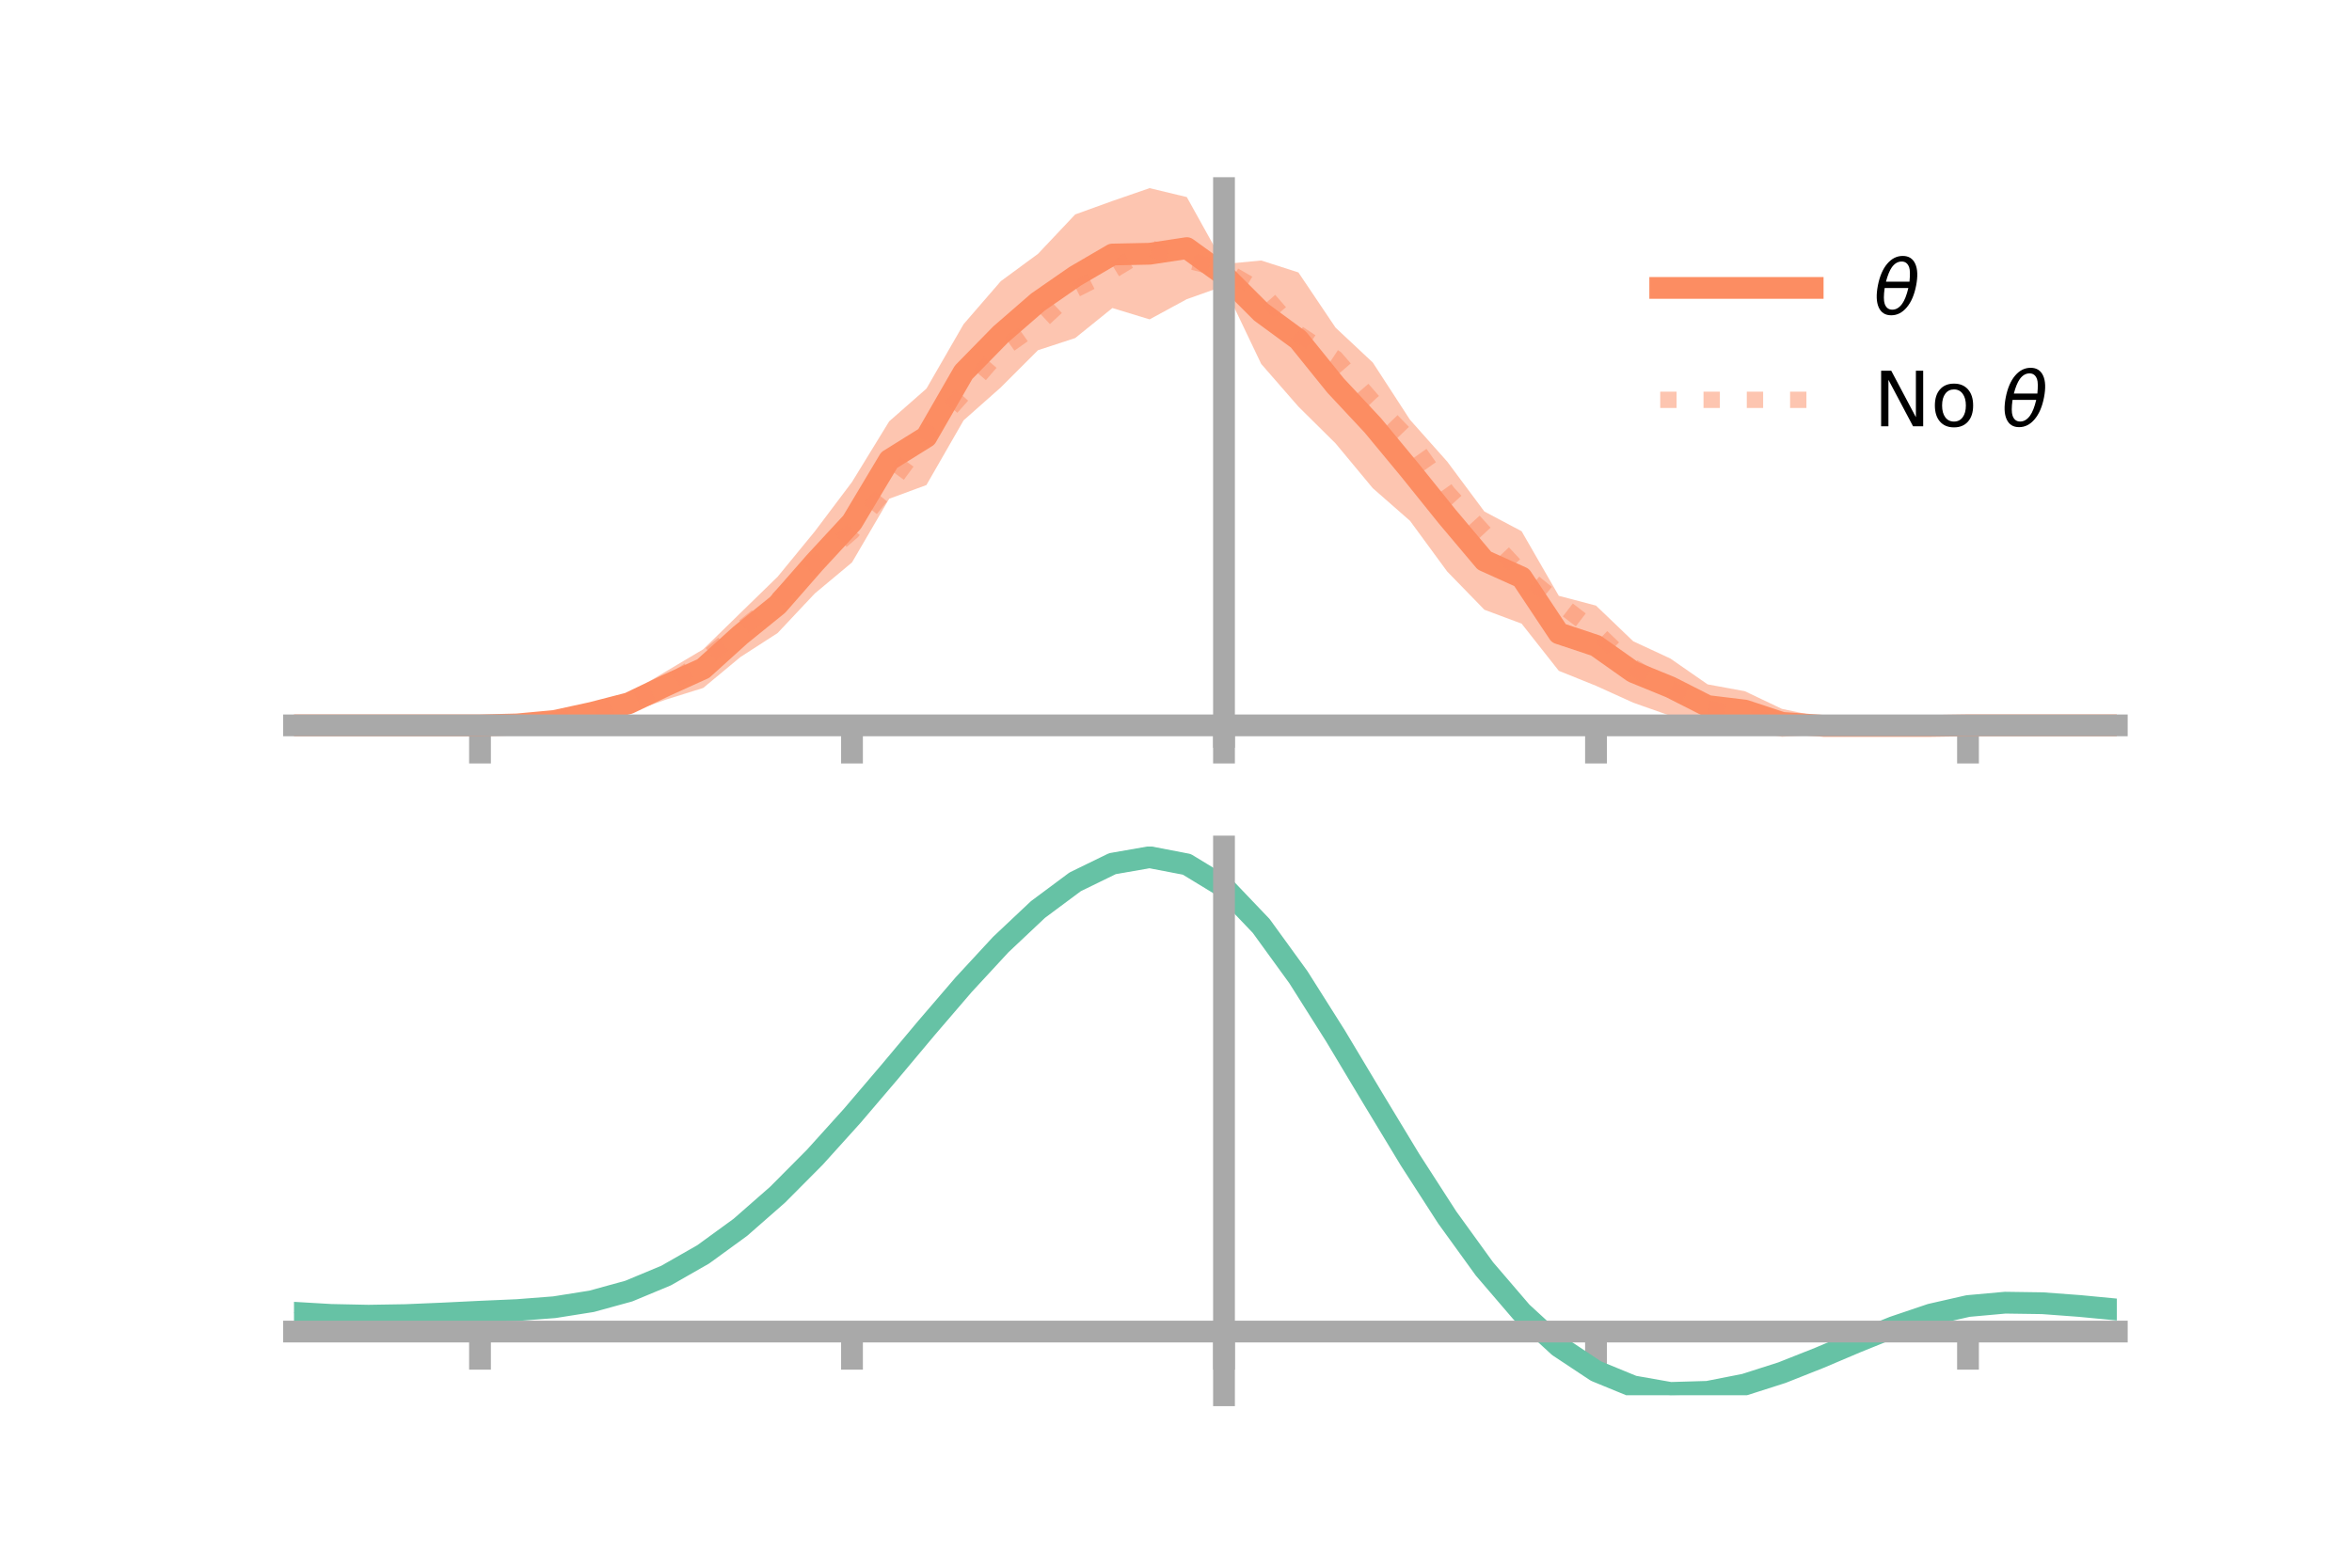 <?xml version="1.0" encoding="utf-8" standalone="no"?>
<!DOCTYPE svg PUBLIC "-//W3C//DTD SVG 1.1//EN"
  "http://www.w3.org/Graphics/SVG/1.1/DTD/svg11.dtd">
<!-- Created with matplotlib (https://matplotlib.org/) -->
<svg height="144pt" version="1.1" viewBox="0 0 216 144" width="216pt" xmlns="http://www.w3.org/2000/svg" xmlns:xlink="http://www.w3.org/1999/xlink">
 <defs>
  <style type="text/css">*{stroke-linecap:butt;stroke-linejoin:round;}</style>
 </defs>
 <g id="figure_1">
  <g id="patch_1">
   <path d="M 0 144 
L 216 144 
L 216 0 
L 0 0 
z
" style="fill:none;"/>
  </g>
  <g id="axes_1">
   <g id="patch_2">
    <path d="M 27 67.68 
L 194.4 67.68 
L 194.4 17.28 
L 27 17.28 
z
" style="fill:none;"/>
   </g>
   <g id="PolyCollection_1">
    <path clip-path="url(#p49bd1bbeef)" d="M 27 66.628 
L 27 66.628 
L 30.416 66.628 
L 33.833 66.628 
L 37.249 66.628 
L 40.665 66.628 
L 44.082 66.627 
L 47.498 66.423 
L 50.914 65.892 
L 54.331 64.844 
L 57.747 63.717 
L 61.163 61.67 
L 64.58 59.641 
L 67.996 56.305 
L 71.412 52.979 
L 74.829 48.811 
L 78.245 44.273 
L 81.661 38.701 
L 85.078 35.7 
L 88.494 29.777 
L 91.91 25.828 
L 95.327 23.317 
L 98.743 19.696 
L 102.159 18.462 
L 105.576 17.28 
L 108.992 18.102 
L 112.408 24.254 
L 115.824 23.928 
L 119.241 25.024 
L 122.657 30.1 
L 126.073 33.299 
L 129.49 38.558 
L 132.906 42.398 
L 136.322 46.987 
L 139.739 48.795 
L 143.155 54.729 
L 146.571 55.627 
L 149.988 58.903 
L 153.404 60.49 
L 156.82 62.862 
L 160.237 63.489 
L 163.653 65.116 
L 167.069 65.831 
L 170.486 66.282 
L 173.902 66.432 
L 177.318 66.564 
L 180.735 66.628 
L 184.151 66.628 
L 187.567 66.628 
L 190.984 66.628 
L 194.4 66.628 
L 194.4 66.628 
L 194.4 66.628 
L 190.984 66.628 
L 187.567 66.628 
L 184.151 66.628 
L 180.735 66.63 
L 177.318 66.793 
L 173.902 67.1 
L 170.486 67.534 
L 167.069 67.458 
L 163.653 67.68 
L 160.237 67.044 
L 156.82 66.844 
L 153.404 65.75 
L 149.988 64.543 
L 146.571 62.994 
L 143.155 61.617 
L 139.739 57.285 
L 136.322 56.008 
L 132.906 52.497 
L 129.49 47.839 
L 126.073 44.845 
L 122.657 40.731 
L 119.241 37.347 
L 115.824 33.428 
L 112.408 26.267 
L 108.992 27.48 
L 105.576 29.336 
L 102.159 28.295 
L 98.743 31.052 
L 95.327 32.168 
L 91.91 35.585 
L 88.494 38.611 
L 85.078 44.555 
L 81.661 45.813 
L 78.245 51.662 
L 74.829 54.514 
L 71.412 58.149 
L 67.996 60.354 
L 64.58 63.192 
L 61.163 64.259 
L 57.747 65.485 
L 54.331 66.121 
L 50.914 66.559 
L 47.498 66.661 
L 44.082 66.629 
L 40.665 66.628 
L 37.249 66.628 
L 33.833 66.628 
L 30.416 66.628 
L 27 66.628 
z
" style="fill:#fc8d62;fill-opacity:0.5;"/>
   </g>
   <g id="matplotlib.axis_1">
    <g id="xtick_1">
     <g id="line2d_1">
      <defs>
       <path d="M 0 0 
L 0 3.5 
" id="m353b43fb91" style="stroke:#a9a9a9;stroke-width:2;"/>
      </defs>
      <g>
       <use style="fill:#a9a9a9;stroke:#a9a9a9;stroke-width:2;" x="44.082" xlink:href="#m353b43fb91" y="66.628"/>
      </g>
     </g>
    </g>
    <g id="xtick_2">
     <g id="line2d_2">
      <g>
       <use style="fill:#a9a9a9;stroke:#a9a9a9;stroke-width:2;" x="78.245" xlink:href="#m353b43fb91" y="66.628"/>
      </g>
     </g>
    </g>
    <g id="xtick_3">
     <g id="line2d_3">
      <g>
       <use style="fill:#a9a9a9;stroke:#a9a9a9;stroke-width:2;" x="112.408" xlink:href="#m353b43fb91" y="66.628"/>
      </g>
     </g>
    </g>
    <g id="xtick_4">
     <g id="line2d_4">
      <g>
       <use style="fill:#a9a9a9;stroke:#a9a9a9;stroke-width:2;" x="146.571" xlink:href="#m353b43fb91" y="66.628"/>
      </g>
     </g>
    </g>
    <g id="xtick_5">
     <g id="line2d_5">
      <g>
       <use style="fill:#a9a9a9;stroke:#a9a9a9;stroke-width:2;" x="180.735" xlink:href="#m353b43fb91" y="66.628"/>
      </g>
     </g>
    </g>
   </g>
   <g id="matplotlib.axis_2"/>
   <g id="line2d_6">
    <path clip-path="url(#p49bd1bbeef)" d="M 27 66.628 
L 30.416 66.628 
L 33.833 66.628 
L 37.249 66.628 
L 40.665 66.628 
L 44.082 66.628 
L 47.498 66.542 
L 50.914 66.225 
L 54.331 65.483 
L 57.747 64.601 
L 61.163 62.964 
L 64.58 61.417 
L 67.996 58.33 
L 71.412 55.564 
L 74.829 51.662 
L 78.245 47.968 
L 81.661 42.257 
L 85.078 40.127 
L 88.494 34.194 
L 91.91 30.707 
L 95.327 27.742 
L 98.743 25.374 
L 102.159 23.379 
L 105.576 23.308 
L 108.992 22.791 
L 112.408 25.261 
L 115.824 28.678 
L 119.241 31.185 
L 122.657 35.415 
L 126.073 39.072 
L 129.49 43.198 
L 132.906 47.447 
L 136.322 51.498 
L 139.739 53.04 
L 143.155 58.173 
L 146.571 59.31 
L 149.988 61.723 
L 153.404 63.12 
L 156.82 64.853 
L 160.237 65.267 
L 163.653 66.398 
L 167.069 66.644 
L 170.486 66.908 
L 173.902 66.766 
L 177.318 66.678 
L 180.735 66.629 
L 184.151 66.628 
L 187.567 66.628 
L 190.984 66.628 
L 194.4 66.628 
" style="fill:none;stroke:#fc8d62;stroke-linecap:square;stroke-width:2;"/>
   </g>
   <g id="line2d_7">
    <path clip-path="url(#p49bd1bbeef)" d="M 27 66.628 
L 30.416 66.628 
L 33.833 66.628 
L 37.249 66.628 
L 40.665 66.628 
L 44.082 66.627 
L 47.498 66.54 
L 50.914 66.226 
L 54.331 65.559 
L 57.747 64.303 
L 61.163 63.009 
L 64.58 60.693 
L 67.996 57.867 
L 71.412 55.119 
L 74.829 51.746 
L 78.245 48.827 
L 81.661 44.638 
L 85.078 39.981 
L 88.494 36.144 
L 91.91 32.181 
L 95.327 29.757 
L 98.743 26.591 
L 102.159 24.868 
L 105.576 22.791 
L 108.992 23.895 
L 112.408 24.785 
L 115.824 26.751 
L 119.241 30.658 
L 122.657 32.919 
L 126.073 36.861 
L 129.49 40.391 
L 132.906 45.217 
L 136.322 48.961 
L 139.739 52.619 
L 143.155 55.39 
L 146.571 58.015 
L 149.988 61.283 
L 153.404 63.293 
L 156.82 65.092 
L 160.237 65.86 
L 163.653 66.271 
L 167.069 66.885 
L 170.486 66.811 
L 173.902 66.765 
L 177.318 66.683 
L 180.735 66.629 
L 184.151 66.628 
L 187.567 66.628 
L 190.984 66.628 
L 194.4 66.628 
" style="fill:none;stroke:#fc8d62;stroke-dasharray:1.5,2.475;stroke-dashoffset:0;stroke-opacity:0.5;stroke-width:1.5;"/>
   </g>
   <g id="patch_3">
    <path d="M 112.408 67.68 
L 112.408 17.28 
" style="fill:none;stroke:#a9a9a9;stroke-linecap:square;stroke-linejoin:miter;stroke-width:2;"/>
   </g>
   <g id="patch_4">
    <path d="M 194.4 67.68 
L 194.4 17.28 
" style="fill:none;"/>
   </g>
   <g id="patch_5">
    <path d="M 27 66.628 
L 194.4 66.628 
" style="fill:none;stroke:#a9a9a9;stroke-linecap:square;stroke-linejoin:miter;stroke-width:2;"/>
   </g>
   <g id="patch_6">
    <path d="M 27 17.28 
L 194.4 17.28 
" style="fill:none;"/>
   </g>
   <g id="legend_1">
    <g id="line2d_8">
     <path d="M 152.47 26.449 
L 166.47 26.449 
" style="fill:none;stroke:#fc8d62;stroke-linecap:square;stroke-width:2;"/>
    </g>
    <g id="line2d_9"/>
    <g id="text_1">
     <!-- $\theta$ -->
     <g transform="translate(172.07 28.899)scale(0.07 -0.07)">
      <defs>
       <path d="M 45.516 34.672 
L 14.453 34.672 
Q 12.359 20.062 14.5 13.875 
Q 17.188 6.25 24.469 6.25 
Q 31.781 6.25 37.359 13.922 
Q 42.234 20.656 45.516 34.672 
z
M 47.016 42.969 
Q 48.344 56.844 46.625 61.719 
Q 43.953 69.438 36.766 69.438 
Q 29.297 69.438 23.828 61.812 
Q 19.531 55.672 16.156 42.969 
z
M 38.188 76.766 
Q 49.906 76.766 54.594 66.406 
Q 59.281 56.109 55.719 37.844 
Q 52.203 19.625 43.453 9.281 
Q 34.766 -1.125 23.047 -1.125 
Q 11.281 -1.125 6.641 9.281 
Q 2 19.625 5.516 37.844 
Q 9.078 56.109 17.719 66.406 
Q 26.422 76.766 38.188 76.766 
z
" id="DejaVuSans-Oblique-952"/>
      </defs>
      <use transform="translate(0 0.234)" xlink:href="#DejaVuSans-Oblique-952"/>
     </g>
    </g>
    <g id="line2d_10">
     <path d="M 152.47 36.724 
L 166.47 36.724 
" style="fill:none;stroke:#fc8d62;stroke-dasharray:1.5,2.475;stroke-dashoffset:0;stroke-opacity:0.5;stroke-width:1.5;"/>
    </g>
    <g id="line2d_11"/>
    <g id="text_2">
     <!-- No $\theta$ -->
     <g transform="translate(172.07 39.174)scale(0.07 -0.07)">
      <defs>
       <path d="M 9.812 72.906 
L 23.094 72.906 
L 55.422 11.922 
L 55.422 72.906 
L 64.984 72.906 
L 64.984 0 
L 51.703 0 
L 19.391 60.984 
L 19.391 0 
L 9.812 0 
z
" id="DejaVuSans-78"/>
       <path d="M 30.609 48.391 
Q 23.391 48.391 19.188 42.75 
Q 14.984 37.109 14.984 27.297 
Q 14.984 17.484 19.156 11.844 
Q 23.344 6.203 30.609 6.203 
Q 37.797 6.203 41.984 11.859 
Q 46.188 17.531 46.188 27.297 
Q 46.188 37.016 41.984 42.703 
Q 37.797 48.391 30.609 48.391 
z
M 30.609 56 
Q 42.328 56 49.016 48.375 
Q 55.719 40.766 55.719 27.297 
Q 55.719 13.875 49.016 6.219 
Q 42.328 -1.422 30.609 -1.422 
Q 18.844 -1.422 12.172 6.219 
Q 5.516 13.875 5.516 27.297 
Q 5.516 40.766 12.172 48.375 
Q 18.844 56 30.609 56 
z
" id="DejaVuSans-111"/>
       <path id="DejaVuSans-32"/>
      </defs>
      <use transform="translate(0 0.234)" xlink:href="#DejaVuSans-78"/>
      <use transform="translate(74.805 0.234)" xlink:href="#DejaVuSans-111"/>
      <use transform="translate(135.986 0.234)" xlink:href="#DejaVuSans-32"/>
      <use transform="translate(167.773 0.234)" xlink:href="#DejaVuSans-Oblique-952"/>
     </g>
    </g>
   </g>
  </g>
  <g id="axes_2">
   <g id="patch_7">
    <path d="M 27 128.16 
L 194.4 128.16 
L 194.4 77.76 
L 27 77.76 
z
" style="fill:none;"/>
   </g>
   <g id="PolyCollection_2">
    <path clip-path="url(#p84079587b4)" d="M 27 120.622 
L 27 120.543 
L 30.416 120.751 
L 33.833 120.822 
L 37.249 120.759 
L 40.665 120.605 
L 44.082 120.43 
L 47.498 120.277 
L 50.914 120.006 
L 54.331 119.458 
L 57.747 118.507 
L 61.163 117.062 
L 64.58 115.071 
L 67.996 112.527 
L 71.412 109.46 
L 74.829 105.939 
L 78.245 102.062 
L 81.661 97.96 
L 85.078 93.788 
L 88.494 89.718 
L 91.91 85.942 
L 95.327 82.656 
L 98.743 80.064 
L 102.159 78.367 
L 105.576 77.76 
L 108.992 78.428 
L 112.408 80.539 
L 115.824 84.171 
L 119.241 88.949 
L 122.657 94.437 
L 126.073 100.23 
L 129.49 105.971 
L 132.906 111.362 
L 136.322 116.168 
L 139.739 120.22 
L 143.155 123.414 
L 146.571 125.71 
L 149.988 127.126 
L 153.404 127.733 
L 156.82 127.64 
L 160.237 126.98 
L 163.653 125.905 
L 167.069 124.576 
L 170.486 123.153 
L 173.902 121.796 
L 177.318 120.658 
L 180.735 119.887 
L 184.151 119.582 
L 187.567 119.635 
L 190.984 119.897 
L 194.4 120.234 
L 194.4 120.337 
L 194.4 120.337 
L 190.984 120.023 
L 187.567 119.779 
L 184.151 119.735 
L 180.735 120.046 
L 177.318 120.831 
L 173.902 122.003 
L 170.486 123.409 
L 167.069 124.885 
L 163.653 126.263 
L 160.237 127.373 
L 156.82 128.055 
L 153.404 128.16 
L 149.988 127.564 
L 146.571 126.175 
L 143.155 123.939 
L 139.739 120.846 
L 136.322 116.931 
L 132.906 112.289 
L 129.49 107.078 
L 126.073 101.52 
L 122.657 95.904 
L 119.241 90.577 
L 115.824 85.936 
L 112.408 82.406 
L 108.992 80.36 
L 105.576 79.713 
L 102.159 80.299 
L 98.743 81.934 
L 95.327 84.425 
L 91.91 87.576 
L 88.494 91.191 
L 85.078 95.08 
L 81.661 99.062 
L 78.245 102.972 
L 74.829 106.663 
L 71.412 110.016 
L 67.996 112.938 
L 64.58 115.369 
L 61.163 117.28 
L 57.747 118.679 
L 54.331 119.606 
L 50.914 120.142 
L 47.498 120.402 
L 44.082 120.544 
L 40.665 120.702 
L 37.249 120.837 
L 33.833 120.884 
L 30.416 120.813 
L 27 120.622 
z
" style="fill:#66c2a5;fill-opacity:0.5;"/>
   </g>
   <g id="matplotlib.axis_3">
    <g id="xtick_6">
     <g id="line2d_12">
      <g>
       <use style="fill:#a9a9a9;stroke:#a9a9a9;stroke-width:2;" x="44.082" xlink:href="#m353b43fb91" y="122.312"/>
      </g>
     </g>
    </g>
    <g id="xtick_7">
     <g id="line2d_13">
      <g>
       <use style="fill:#a9a9a9;stroke:#a9a9a9;stroke-width:2;" x="78.245" xlink:href="#m353b43fb91" y="122.312"/>
      </g>
     </g>
    </g>
    <g id="xtick_8">
     <g id="line2d_14">
      <g>
       <use style="fill:#a9a9a9;stroke:#a9a9a9;stroke-width:2;" x="112.408" xlink:href="#m353b43fb91" y="122.312"/>
      </g>
     </g>
    </g>
    <g id="xtick_9">
     <g id="line2d_15">
      <g>
       <use style="fill:#a9a9a9;stroke:#a9a9a9;stroke-width:2;" x="146.571" xlink:href="#m353b43fb91" y="122.312"/>
      </g>
     </g>
    </g>
    <g id="xtick_10">
     <g id="line2d_16">
      <g>
       <use style="fill:#a9a9a9;stroke:#a9a9a9;stroke-width:2;" x="180.735" xlink:href="#m353b43fb91" y="122.312"/>
      </g>
     </g>
    </g>
   </g>
   <g id="matplotlib.axis_4"/>
   <g id="line2d_17">
    <path clip-path="url(#p84079587b4)" d="M 27 120.582 
L 30.416 120.782 
L 33.833 120.853 
L 37.249 120.798 
L 40.665 120.654 
L 44.082 120.487 
L 47.498 120.339 
L 50.914 120.074 
L 54.331 119.532 
L 57.747 118.593 
L 61.163 117.171 
L 64.58 115.22 
L 67.996 112.733 
L 71.412 109.738 
L 74.829 106.301 
L 78.245 102.517 
L 81.661 98.511 
L 85.078 94.434 
L 88.494 90.455 
L 91.91 86.759 
L 95.327 83.54 
L 98.743 80.999 
L 102.159 79.333 
L 105.576 78.737 
L 108.992 79.394 
L 112.408 81.473 
L 115.824 85.053 
L 119.241 89.763 
L 122.657 95.171 
L 126.073 100.875 
L 129.49 106.524 
L 132.906 111.825 
L 136.322 116.549 
L 139.739 120.533 
L 143.155 123.677 
L 146.571 125.942 
L 149.988 127.345 
L 153.404 127.947 
L 156.82 127.847 
L 160.237 127.177 
L 163.653 126.084 
L 167.069 124.73 
L 170.486 123.281 
L 173.902 121.899 
L 177.318 120.744 
L 180.735 119.966 
L 184.151 119.658 
L 187.567 119.707 
L 190.984 119.96 
L 194.4 120.286 
" style="fill:none;stroke:#66c2a5;stroke-linecap:square;stroke-width:2;"/>
   </g>
   <g id="patch_8">
    <path d="M 112.408 128.16 
L 112.408 77.76 
" style="fill:none;stroke:#a9a9a9;stroke-linecap:square;stroke-linejoin:miter;stroke-width:2;"/>
   </g>
   <g id="patch_9">
    <path d="M 194.4 128.16 
L 194.4 77.76 
" style="fill:none;"/>
   </g>
   <g id="patch_10">
    <path d="M 27 122.312 
L 194.4 122.312 
" style="fill:none;stroke:#a9a9a9;stroke-linecap:square;stroke-linejoin:miter;stroke-width:2;"/>
   </g>
   <g id="patch_11">
    <path d="M 27 77.76 
L 194.4 77.76 
" style="fill:none;"/>
   </g>
  </g>
 </g>
 <defs>
  <clipPath id="p49bd1bbeef">
   <rect height="50.4" width="167.4" x="27" y="17.28"/>
  </clipPath>
  <clipPath id="p84079587b4">
   <rect height="50.4" width="167.4" x="27" y="77.76"/>
  </clipPath>
 </defs>
</svg>
